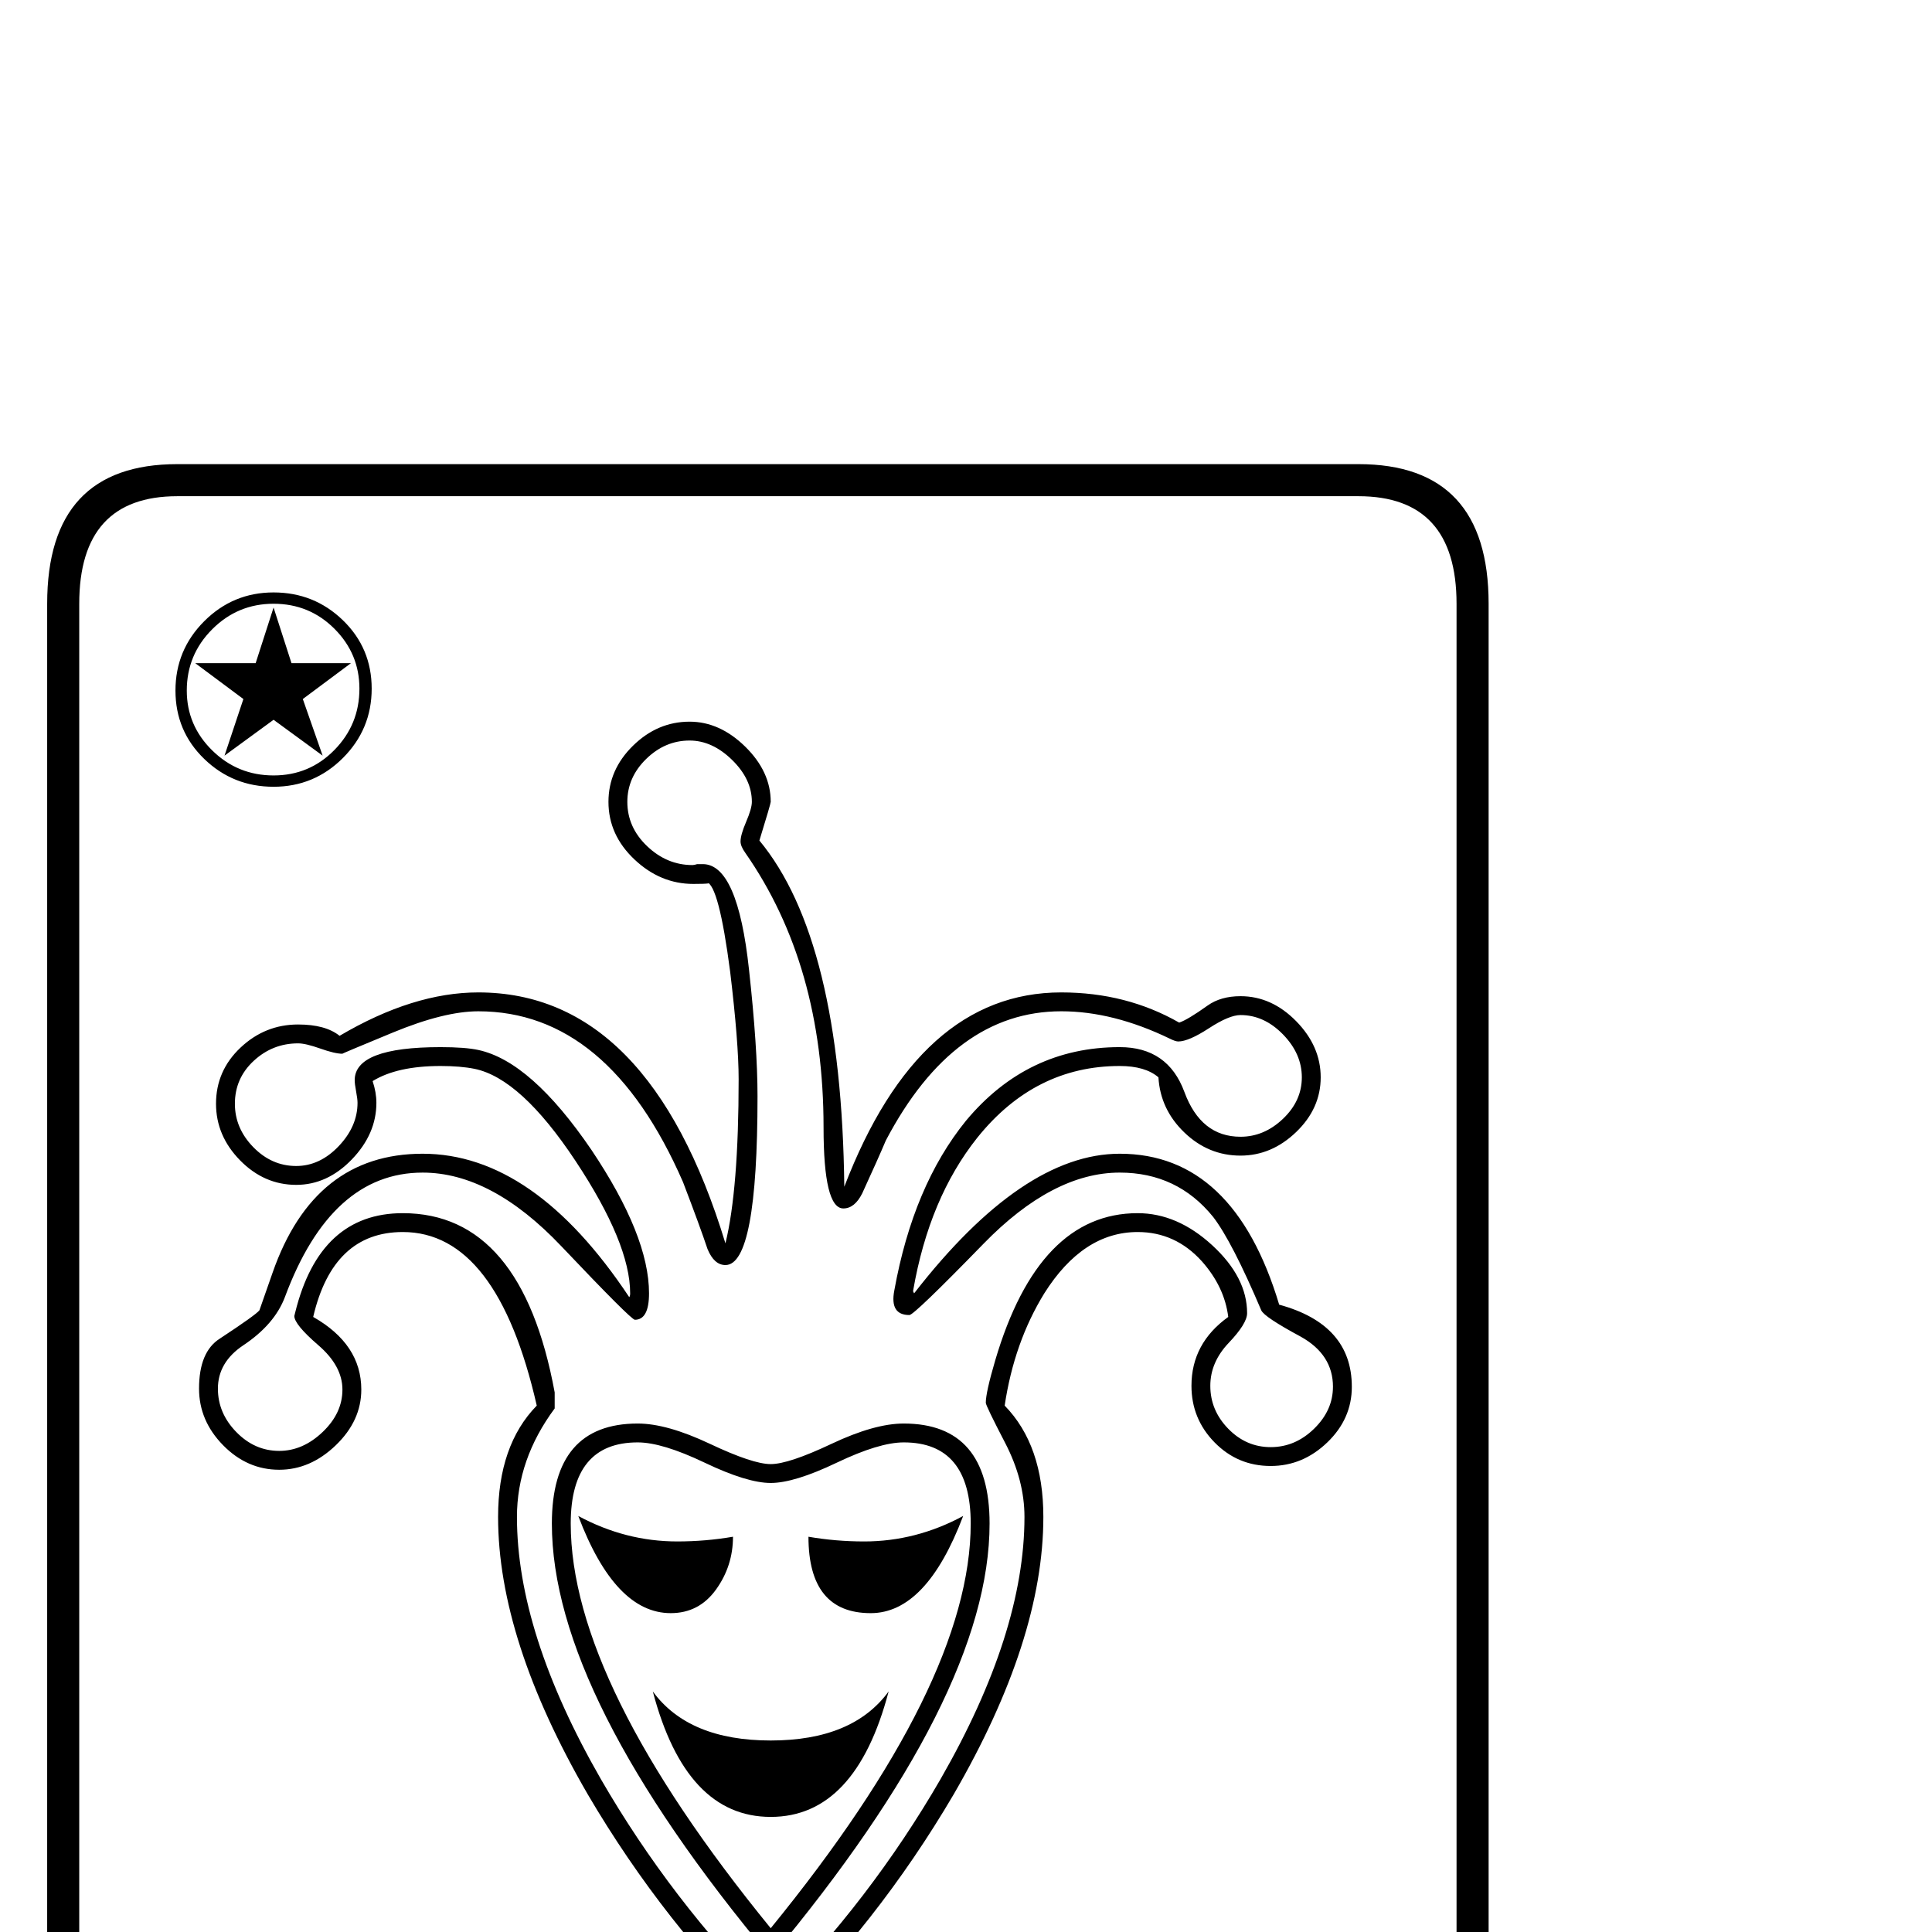<?xml version="1.0" standalone="no"?>
<!DOCTYPE svg PUBLIC "-//W3C//DTD SVG 1.1//EN" "http://www.w3.org/Graphics/SVG/1.1/DTD/svg11.dtd" >
<svg viewBox="0 -442 2048 2048">
  <g transform="matrix(1 0 0 -1 0 1606)">
   <path fill="currentColor"
d="M1578 -244q0 -148 -138 -148h-1252q-138 0 -138 148v1652q0 148 138 148h1252q138 0 138 -148v-1652zM1544 -244v1652q0 114 -104 114h-1252q-104 0 -104 -114v-1652q0 -114 104 -114h1252q104 0 104 114zM394 1318q0 -43 -30.5 -73.5t-73.5 -30.5t-73.5 29.5t-30.5 72.5
t30.5 73.5t73.5 30.5t73.5 -29.5t30.5 -72.5zM1433 578q0 -34 -26 -59t-60 -25q-35 0 -59.5 25t-24.5 60q0 45 39 73q-4 32 -28 59q-28 31 -68 31q-58 0 -99 -65q-32 -52 -42 -119q41 -42 41 -118q0 -130 -95 -294q-81 -138 -194 -247q-113 109 -194 247q-95 164 -95 294
q0 76 41 118q-42 184 -142 184q-74 0 -95 -90q51 -29 51 -77q0 -33 -27 -59t-60 -26q-34 0 -59.5 26t-25.5 60q0 39 22 53q38 25 42 30q5 14 14 40q44 126 159 126q118 0 219 -152q1 1 1 4q0 53 -58 140.5t-107 97.5q-15 3 -36 3q-46 0 -72 -16q4 -12 4 -23q0 -33 -26 -60
t-59 -27q-34 0 -59.5 26t-25.5 60q0 35 26 59.5t61 24.5q29 0 44 -12q78 46 147 46q181 0 262 -266q14 57 14 174q0 39 -9 114q-12 92 -25 95q10 -2 -14 -2q-35 0 -62.5 26t-27.5 61q0 34 26 59.5t60 25.5q32 0 59 -26.5t27 -58.5q0 -2 -12 -41q87 -105 90 -367
q79 206 230 206q69 0 125 -32q9 3 30 18q14 10 35 10q33 0 59 -26.5t26 -59.5t-26 -58t-59 -25q-34 0 -59.5 24.5t-27.5 58.5q-14 12 -41 12q-90 0 -151 -76q-51 -64 -68 -162v-1l1 -2q115 148 218 148q121 0 169 -160q77 -21 77 -87zM1442 -152q0 -43 -30.5 -73.5
t-73.5 -30.5t-73.5 29.5t-30.5 72.5t30.5 73.5t73.5 30.5t73.5 -29.5t30.5 -72.5zM381 1318q0 37 -26.5 63.5t-64.5 26.5t-65 -27t-27 -65q0 -37 27 -63.5t65 -26.5t64.5 27t26.5 65zM1413 578q0 34 -34 53q-39 21 -42 28q-31 73 -51 99q-38 47 -99 47q-71 0 -144.5 -75.5
t-78.5 -75.5q-21 0 -16 26q20 111 76 180q65 78 163 78q51 0 68.5 -47.5t59.5 -47.5q25 0 45 19t20 44t-20 45.5t-45 20.5q-12 0 -33.5 -14t-32.5 -14q-3 0 -9 3q-60 29 -115 29q-114 0 -186 -137q-8 -19 -25 -56q-8 -16 -20 -16q-21 0 -21 86q0 172 -83 291q-5 7 -5 12
q0 7 6 21t6 21q0 24 -21 44.5t-45 20.5q-26 0 -46 -19.5t-20 -45.5q0 -27 21 -47t48 -20q2 0 5 1h6q37 0 49 -112q9 -82 9 -134q0 -179 -34 -179q-12 0 -19 17q-8 24 -26 71q-79 181 -217 181q-36 0 -90.5 -22.5t-53.5 -22.5q-8 0 -23.5 5.5t-23.5 5.5q-27 0 -47 -18.5
t-20 -45.5q0 -26 19.5 -46t45.5 -20q25 0 45 21t20 46q0 4 -1.5 12t-1.5 12q0 35 91 35q26 0 40 -3q56 -12 120 -106q61 -91 61 -152q0 -28 -15 -28q-4 0 -78 78t-147 78q-97 0 -146 -132q-11 -29 -44 -51q-27 -18 -27 -46q0 -26 19.5 -46t45.5 -20q25 0 46 20t21 45
t-25.5 47t-25.5 31l1 4q26 105 114 105q126 0 161 -190v-17q-40 -54 -40 -115q0 -123 89 -278q74 -128 180 -235q106 107 180 235q89 155 89 278q0 39 -20.5 78.5t-20.5 42.5q0 11 10 45q46 156 151 156q42 0 79 -34t37 -72q0 -11 -19.5 -31.5t-19.5 -45.5q0 -26 19 -45.5
t45 -19.5t46 19.5t20 44.5zM1430 -152q0 37 -27 63.5t-65 26.5t-64.5 -27t-26.5 -65q0 -37 26.5 -63.5t64.5 -26.5t65 27t27 65zM372 1345l-51 -38l21 -60l-52 38l-52 -38l20 60l-51 38h64l19 59l19 -59h63zM1421 -181h-64l-19 -59l-19 59h-63l51 38l-21 60l52 -38l52 38
l-20 -60zM1049 433q0 -182 -232 -460q-232 278 -232 460q0 106 91 106q31 0 76.5 -21.5t64.5 -21.5t64.5 21.5t76.5 21.5q91 0 91 -106zM1029 433q0 86 -71 86q-26 0 -71 -21.5t-70 -21.5t-70 21.5t-71 21.5q-71 0 -71 -86q0 -169 212 -429q212 260 212 429zM1021 441
q-39 -103 -98 -103q-66 0 -66 81q29 -5 59 -5q55 0 105 27zM777 419q0 -31 -18 -56t-48 -25q-59 0 -98 103q50 -27 105 -27q30 0 59 5zM942 255q-35 -133 -125 -133t-125 133q38 -52 125 -52t125 52z" />
  </g>

</svg>
